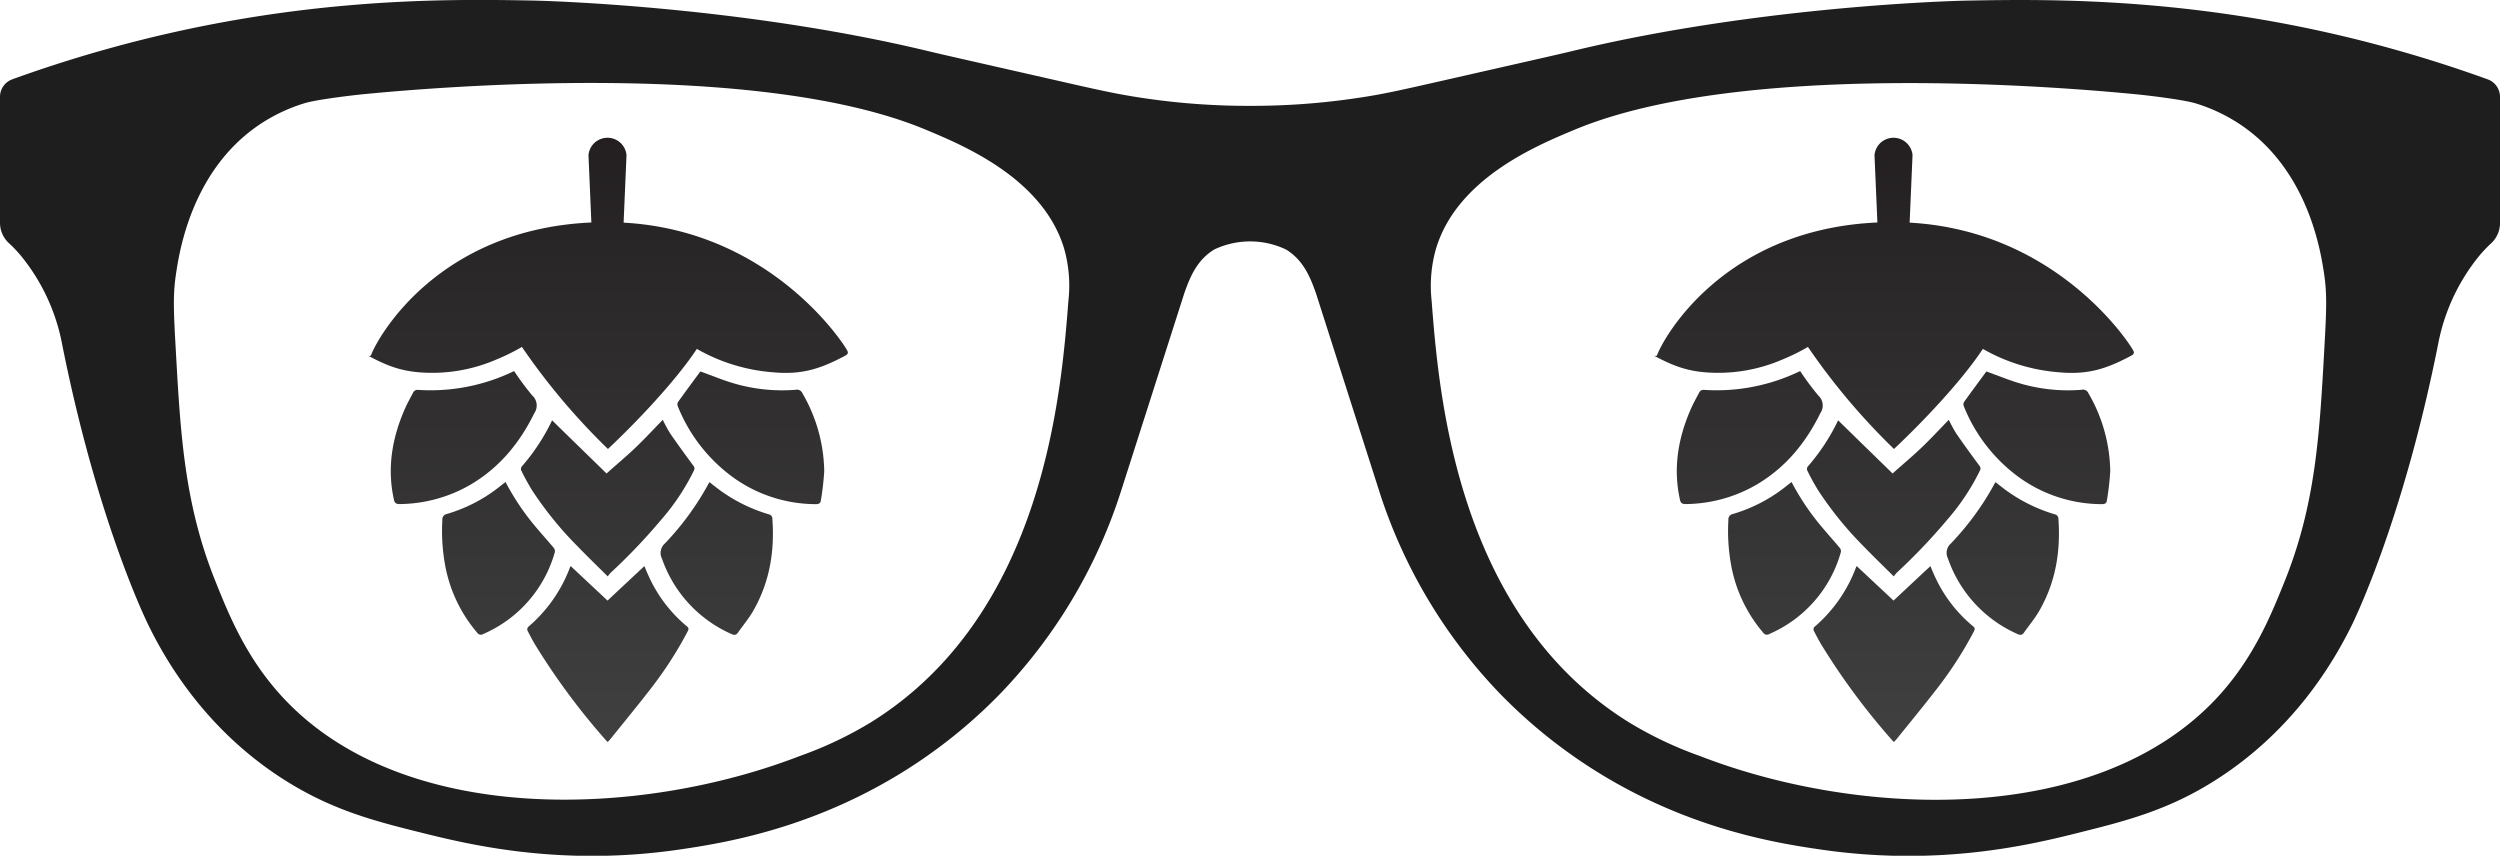 <svg id="Layer_1" data-name="Layer 1" xmlns="http://www.w3.org/2000/svg" xmlns:xlink="http://www.w3.org/1999/xlink" viewBox="0 0 596.8 204.28"><defs><style>.cls-1{fill:#1e1e1e;}.cls-2{fill:url(#linear-gradient);}.cls-3{fill:url(#linear-gradient-2);}.cls-4{fill:url(#linear-gradient-3);}.cls-5{fill:url(#linear-gradient-4);}.cls-6{fill:url(#linear-gradient-5);}.cls-7{fill:url(#linear-gradient-6);}.cls-8{fill:url(#linear-gradient-7);}.cls-9{fill:url(#linear-gradient-8);}.cls-10{fill:url(#linear-gradient-9);}.cls-11{fill:url(#linear-gradient-10);}.cls-12{fill:url(#linear-gradient-11);}.cls-13{fill:url(#linear-gradient-12);}.cls-14{fill:url(#linear-gradient-13);}.cls-15{fill:url(#linear-gradient-14);}.cls-16{fill:url(#linear-gradient-15);}.cls-17{fill:url(#linear-gradient-16);}</style><linearGradient id="linear-gradient" x1="-902.61" y1="170.86" x2="-902.61" y2="321.61" gradientTransform="translate(-735.94 424.98) rotate(180)" gradientUnits="userSpaceOnUse"><stop offset="0" stop-color="#404041"/><stop offset="0.78" stop-color="#292627"/><stop offset="0.95" stop-color="#231f20"/></linearGradient><linearGradient id="linear-gradient-2" x1="-902.6" y1="170.87" x2="-902.6" y2="321.61" xlink:href="#linear-gradient"/><linearGradient id="linear-gradient-3" x1="-936.78" y1="170.84" x2="-936.78" y2="321.63" xlink:href="#linear-gradient"/><linearGradient id="linear-gradient-4" x1="-868.23" y1="170.85" x2="-868.23" y2="321.62" xlink:href="#linear-gradient"/><linearGradient id="linear-gradient-5" x1="-876.55" y1="170.86" x2="-876.55" y2="321.62" xlink:href="#linear-gradient"/><linearGradient id="linear-gradient-6" x1="-928.66" y1="170.86" x2="-928.66" y2="321.62" xlink:href="#linear-gradient"/><linearGradient id="linear-gradient-7" x1="-845.23" y1="166.39" x2="-845.23" y2="324.52" xlink:href="#linear-gradient"/><linearGradient id="linear-gradient-8" x1="-902.61" y1="170.86" x2="-902.61" y2="321.62" xlink:href="#linear-gradient"/><linearGradient id="linear-gradient-9" x1="-1209.61" y1="170.86" x2="-1209.61" y2="321.61" xlink:href="#linear-gradient"/><linearGradient id="linear-gradient-10" x1="-1209.6" y1="170.87" x2="-1209.6" y2="321.61" xlink:href="#linear-gradient"/><linearGradient id="linear-gradient-11" x1="-1243.78" y1="170.84" x2="-1243.78" y2="321.63" xlink:href="#linear-gradient"/><linearGradient id="linear-gradient-12" x1="-1175.23" y1="170.85" x2="-1175.23" y2="321.62" xlink:href="#linear-gradient"/><linearGradient id="linear-gradient-13" x1="-1183.55" y1="170.86" x2="-1183.55" y2="321.62" xlink:href="#linear-gradient"/><linearGradient id="linear-gradient-14" x1="-1235.66" y1="170.86" x2="-1235.66" y2="321.62" xlink:href="#linear-gradient"/><linearGradient id="linear-gradient-15" x1="-1152.23" y1="166.39" x2="-1152.23" y2="324.52" xlink:href="#linear-gradient"/><linearGradient id="linear-gradient-16" x1="-1209.61" y1="170.86" x2="-1209.61" y2="321.62" xlink:href="#linear-gradient"/></defs><title>nogeeks</title><path class="cls-1" d="M615.48,96.81c-5.77-2.09-13.42-4.67-22.48-7.2-44.52-12.46-80.81-12-102.13-11.6,0,0-48.26.95-94.41,12.15-2.57.63-12.21,2.8-31.47,7.18-8.86,2-13.15,3-19,3.86A170.28,170.28,0,0,1,320,103.13a170.28,170.28,0,0,1-25.95-1.93c-5.89-.89-10.18-1.85-19-3.86-19.26-4.38-28.9-6.55-31.47-7.18C197.39,79,149.13,78,149.13,78c-21.32-.42-57.61-.86-102.13,11.6-9.06,2.53-16.71,5.11-22.48,7.2A4.44,4.44,0,0,0,21.6,101v30a6.59,6.59,0,0,0,2.16,4.93,31,31,0,0,1,3.38,3.66,47.28,47.28,0,0,1,9.27,20.33c8.63,43.36,20.71,67.35,20.71,67.35,4.42,9,13.85,24.88,32,36.53,11.78,7.56,22.25,10.15,33.73,13s33.08,7.93,60.9,3.87c11.54-1.69,36.53-5.63,61.47-24a122.15,122.15,0,0,0,15-13.05,124.21,124.21,0,0,0,29.18-49.11l14.9-46.6c1.24-3.51,2.87-7.89,7.17-10.49a19.95,19.95,0,0,1,17.12,0c4.3,2.6,5.93,7,7.17,10.49l14.9,46.6a124.21,124.21,0,0,0,29.18,49.11,122.15,122.15,0,0,0,15,13.05c24.94,18.39,49.93,22.33,61.47,24,27.82,4.06,49.44-1,60.9-3.87s22-5.41,33.73-13c18.12-11.65,27.55-27.54,32-36.53,0,0,12.08-24,20.71-67.35a47.28,47.28,0,0,1,9.27-20.33,31,31,0,0,1,3.38-3.66A6.59,6.59,0,0,0,618.4,131V101A4.44,4.44,0,0,0,615.48,96.81ZM276.66,149.54c-1.72,22.13-5.84,74.91-46.93,100.61a90.86,90.86,0,0,1-17.11,8.15c-38.14,14.8-95,17-123.67-14.13-8.67-9.42-12.79-19.72-16-27.74-7.33-18.31-8.26-34.93-9.38-54.92-.49-8.67-.72-13.1,0-17.94.79-5.41,3.76-25.57,20.7-36.44a40.64,40.64,0,0,1,10-4.62c2.79-.86,11.1-1.87,14-2.15,17.81-1.75,94.3-8.18,134.18,8.4,9.19,3.82,28,11.65,33.13,28.28A32.31,32.31,0,0,1,276.66,149.54Zm299.78,12c-1.12,20-2.05,36.61-9.38,54.92-3.22,8-7.34,18.32-16,27.74-28.71,31.14-85.53,28.93-123.67,14.13a90.86,90.86,0,0,1-17.11-8.15c-41.09-25.7-45.21-78.48-46.93-100.61a32.31,32.31,0,0,1,1.1-12.5c5.11-16.63,23.94-24.46,33.13-28.28,39.88-16.58,116.37-10.15,134.18-8.4,2.9.28,11.21,1.29,14,2.15a40.64,40.64,0,0,1,10,4.62c16.94,10.87,19.91,31,20.7,36.44C577.16,148.41,576.93,152.84,576.44,161.51Z" transform="translate(-21.6 -77.86)"/><path class="cls-2" d="M176.28,215c-.31-.66-.56-1.32-.85-2-2.93,2.73-5.81,5.43-8.8,8.23L157.84,213l-.13.19a34.59,34.59,0,0,1-10.05,14.35.92.92,0,0,0-.15.83c.61,1.2,1.22,2.37,1.91,3.51a163.59,163.59,0,0,0,17,22.89,3.28,3.28,0,0,0,.26.22c.2-.23.37-.39.52-.56,3.34-4.14,6.74-8.27,10-12.5a91.46,91.46,0,0,0,8.51-13.25c.23-.46.45-.82-.12-1.29A33.44,33.44,0,0,1,176.28,215Z" transform="translate(-21.6 -77.86)"/><path class="cls-3" d="M146,190.11a53.74,53.74,0,0,0,2.65,4.83,84.37,84.37,0,0,0,10.77,13.28c2.31,2.39,4.7,4.7,7.26,7.24a8.52,8.52,0,0,1,.73-.9A138.68,138.68,0,0,0,179.38,202a53.72,53.72,0,0,0,7.88-11.83,1,1,0,0,0-.18-1.19c-1.87-2.53-3.71-5.06-5.49-7.64a33.85,33.85,0,0,1-1.77-3.26c-2.16,2.21-4.22,4.44-6.42,6.55s-4.57,4.08-7,6.26c-4.29-4.19-8.67-8.43-13-12.69a48.61,48.61,0,0,1-7.22,11A1,1,0,0,0,146,190.11Z" transform="translate(-21.6 -77.86)"/><path class="cls-4" d="M211.53,170.91a40.81,40.81,0,0,1-15.63-1.8c-2.39-.76-4.68-1.71-7.1-2.57l-.11.13c-1.73,2.35-3.49,4.72-5.2,7.11a1.15,1.15,0,0,0-.11,1,38.79,38.79,0,0,0,12.78,16.71,33.86,33.86,0,0,0,20.19,6.72c.75,0,1.12-.21,1.21-.9a64.21,64.21,0,0,0,.8-7,38,38,0,0,0-5.21-18.57A1.4,1.4,0,0,0,211.53,170.91Z" transform="translate(-21.6 -77.86)"/><path class="cls-5" d="M149.16,176.48a3.22,3.22,0,0,0-.5-4.21,65.73,65.73,0,0,1-4.33-5.83,45.68,45.68,0,0,1-23.13,4.48,1.17,1.17,0,0,0-.88.49c-.76,1.43-1.56,2.85-2.18,4.31-3,6.94-4.15,14.07-2.49,21.47.17.74.51,1,1.32,1a34.22,34.22,0,0,0,17.25-4.81C141.16,189.2,145.8,183.3,149.16,176.48Z" transform="translate(-21.6 -77.86)"/><path class="cls-6" d="M153.79,208.65c-1.58-1.89-3.25-3.72-4.82-5.63a58.77,58.77,0,0,1-6.69-10.1,8.5,8.5,0,0,1-.73.56,37.3,37.3,0,0,1-13.2,7.06A1.33,1.33,0,0,0,127.2,202a45.35,45.35,0,0,0,.73,11.15,34.18,34.18,0,0,0,7.57,15.73,1.06,1.06,0,0,0,1.5.31,30.12,30.12,0,0,0,17.05-19.52A1.25,1.25,0,0,0,153.79,208.65Z" transform="translate(-21.6 -77.86)"/><path class="cls-7" d="M205.27,200.68A38.41,38.41,0,0,1,193,194.55c-.66-.53-1.33-1-2-1.59a1.68,1.68,0,0,0-.23.32,66.72,66.72,0,0,1-10.42,14.29,3,3,0,0,0-.73,3.63,30.63,30.63,0,0,0,16.56,18c.67.31,1.12.33,1.57-.31,1.23-1.74,2.63-3.4,3.68-5.24,4-7,5.13-14.47,4.53-22.24A1.13,1.13,0,0,0,205.27,200.68Z" transform="translate(-21.6 -77.86)"/><path class="cls-8" d="M109.35,162.71c-.16-.1-.13-.06,0,0Z" transform="translate(-21.6 -77.86)"/><path class="cls-9" d="M121.82,166.75a38.61,38.61,0,0,0,18.12-3,49,49,0,0,0,6.25-3.07,158.33,158.33,0,0,0,20.54,24.36c6.82-6.4,16.17-16.24,21.22-23.89a43.27,43.27,0,0,0,18.38,5.6c6.77.6,11.24-.88,17.07-4,.58-.31.75-.63.46-1.19-.92-1.83-18.35-28.63-53.39-30.55l.69-16.13a4.56,4.56,0,0,0-9.08,0l.69,16.09c-36.5,1.63-50.88,27.14-52.58,31.64-.13.35-.61.2-.84.11l.05,0C113.63,165,116.94,166.37,121.82,166.75Z" transform="translate(-21.6 -77.86)"/><path class="cls-10" d="M483.28,215c-.31-.66-.56-1.32-.85-2-2.93,2.73-5.81,5.43-8.8,8.23L464.84,213l-.13.19a34.59,34.59,0,0,1-10,14.35.92.92,0,0,0-.15.83c.61,1.2,1.22,2.37,1.91,3.51a163.59,163.59,0,0,0,17,22.89,3.28,3.28,0,0,0,.26.22c.2-.23.37-.39.52-.56,3.34-4.14,6.74-8.27,10-12.5a91.46,91.46,0,0,0,8.51-13.25c.23-.46.45-.82-.12-1.29A33.44,33.44,0,0,1,483.28,215Z" transform="translate(-21.6 -77.86)"/><path class="cls-11" d="M453,190.11a53.74,53.74,0,0,0,2.65,4.83,84.37,84.37,0,0,0,10.77,13.28c2.31,2.39,4.7,4.7,7.26,7.24a8.52,8.52,0,0,1,.73-.9A138.68,138.68,0,0,0,486.38,202a53.72,53.72,0,0,0,7.88-11.83,1,1,0,0,0-.18-1.19c-1.87-2.53-3.71-5.06-5.49-7.64a33.85,33.85,0,0,1-1.77-3.26c-2.16,2.21-4.22,4.44-6.42,6.55s-4.57,4.08-7,6.26c-4.29-4.19-8.67-8.43-13-12.69a48.61,48.61,0,0,1-7.22,11A1,1,0,0,0,453,190.11Z" transform="translate(-21.6 -77.86)"/><path class="cls-12" d="M518.53,170.91a40.81,40.81,0,0,1-15.63-1.8c-2.39-.76-4.68-1.71-7.1-2.57l-.11.13c-1.73,2.35-3.49,4.72-5.2,7.11a1.15,1.15,0,0,0-.11,1,38.79,38.79,0,0,0,12.78,16.71,33.86,33.86,0,0,0,20.19,6.72c.75,0,1.12-.21,1.21-.9a64.21,64.21,0,0,0,.8-7,38,38,0,0,0-5.21-18.57A1.4,1.4,0,0,0,518.53,170.91Z" transform="translate(-21.6 -77.86)"/><path class="cls-13" d="M456.16,176.48a3.22,3.22,0,0,0-.5-4.21,65.73,65.73,0,0,1-4.33-5.83,45.68,45.68,0,0,1-23.13,4.48,1.17,1.17,0,0,0-.88.49c-.76,1.43-1.56,2.85-2.18,4.31-3,6.94-4.15,14.07-2.49,21.47.17.74.51,1,1.32,1a34.22,34.22,0,0,0,17.25-4.81C448.16,189.2,452.8,183.3,456.16,176.48Z" transform="translate(-21.6 -77.86)"/><path class="cls-14" d="M460.79,208.65c-1.58-1.89-3.25-3.72-4.82-5.63a58.77,58.77,0,0,1-6.69-10.1,8.5,8.5,0,0,1-.73.56,37.3,37.3,0,0,1-13.2,7.06A1.33,1.33,0,0,0,434.2,202a45.35,45.35,0,0,0,.73,11.15,34.18,34.18,0,0,0,7.57,15.73,1.06,1.06,0,0,0,1.5.31,30.12,30.12,0,0,0,17.05-19.52A1.25,1.25,0,0,0,460.79,208.65Z" transform="translate(-21.6 -77.86)"/><path class="cls-15" d="M512.27,200.68A38.41,38.41,0,0,1,500,194.55c-.66-.53-1.33-1-2-1.59a1.68,1.68,0,0,0-.23.32,66.72,66.72,0,0,1-10.42,14.29,3,3,0,0,0-.73,3.63,30.63,30.63,0,0,0,16.56,18c.67.31,1.12.33,1.57-.31,1.23-1.74,2.63-3.4,3.68-5.24,4-7,5.13-14.47,4.53-22.24A1.13,1.13,0,0,0,512.27,200.68Z" transform="translate(-21.6 -77.86)"/><path class="cls-16" d="M416.35,162.71c-.16-.1-.13-.06,0,0Z" transform="translate(-21.6 -77.86)"/><path class="cls-17" d="M428.82,166.75a38.61,38.61,0,0,0,18.12-3,49,49,0,0,0,6.25-3.07,158.33,158.33,0,0,0,20.54,24.36c6.82-6.4,16.17-16.24,21.22-23.89a43.27,43.27,0,0,0,18.38,5.6c6.77.6,11.24-.88,17.07-4,.58-.31.75-.63.46-1.19-.92-1.83-18.35-28.63-53.39-30.55l.69-16.13a4.56,4.56,0,0,0-9.08,0l.69,16.09c-36.5,1.63-50.88,27.14-52.58,31.64-.13.35-.61.2-.84.11l0,0C420.63,165,423.94,166.37,428.82,166.75Z" transform="translate(-21.6 -77.86)"/></svg>